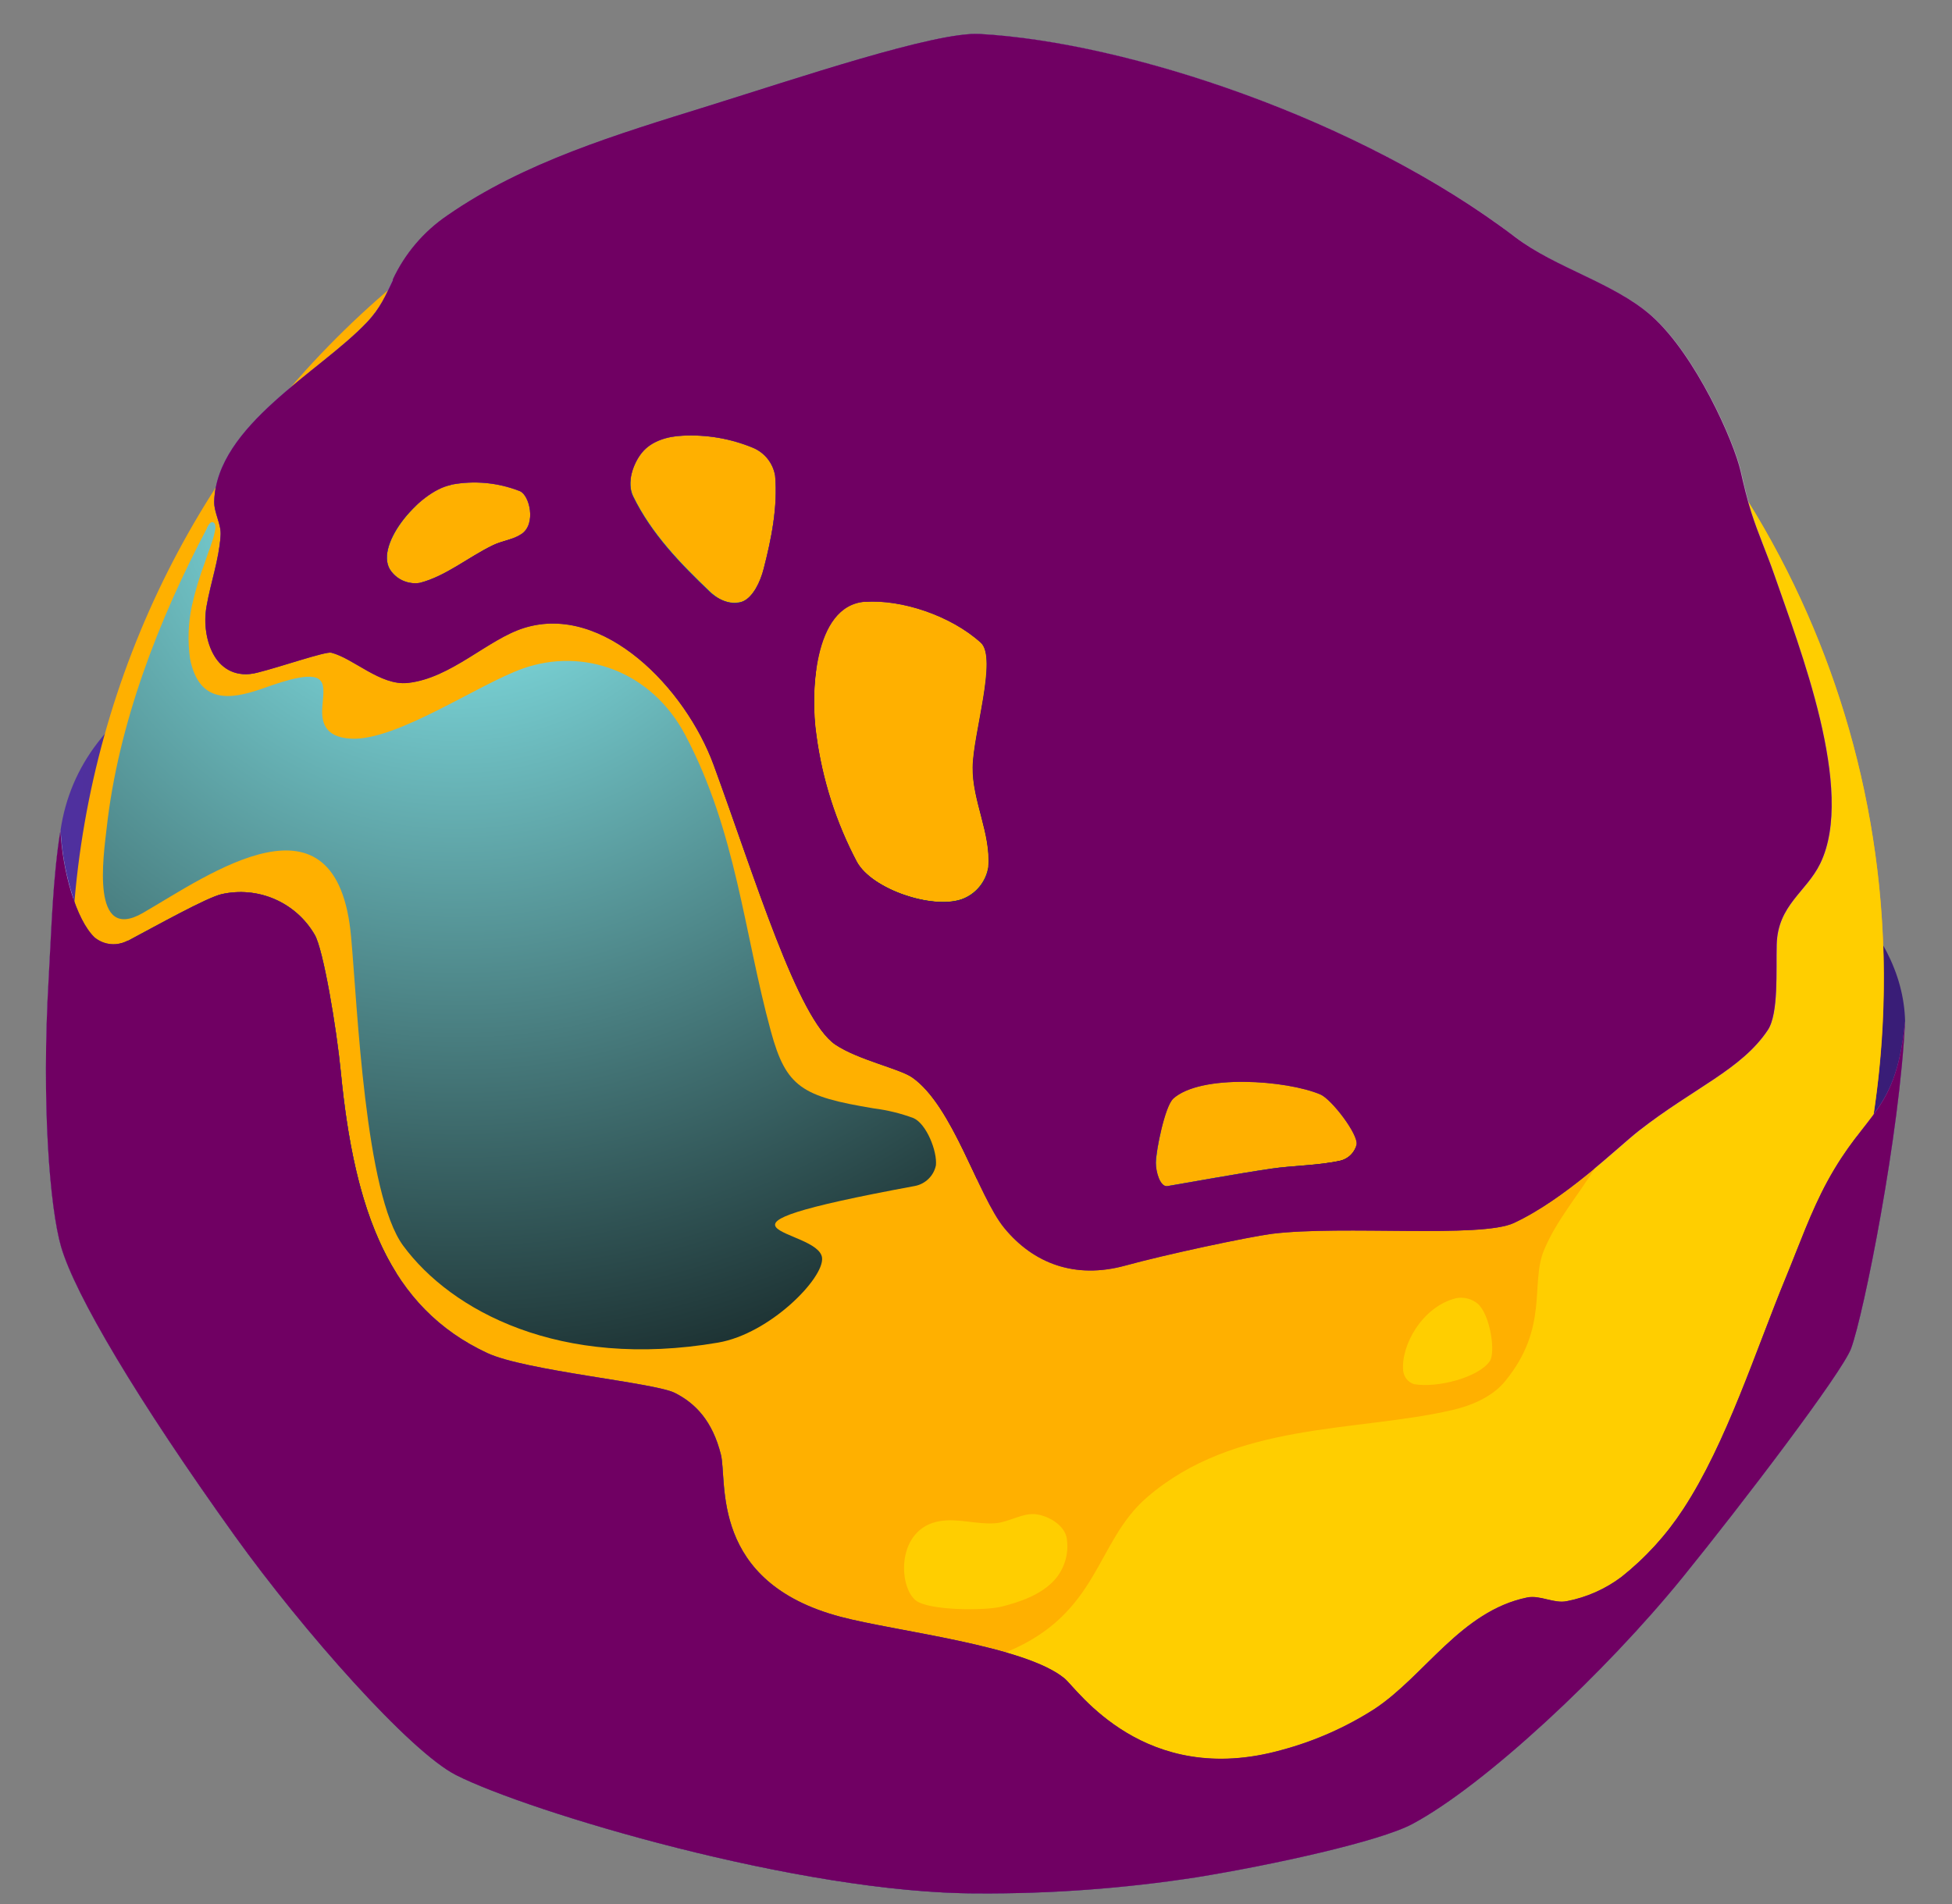 <svg width="41" height="40" viewBox="0 0 41 40" fill="none" xmlns="http://www.w3.org/2000/svg">
<rect x="0" y="0" width="41" height="40" fill="#808080" stroke="none"/>
<path fill-rule="evenodd" clip-rule="evenodd" d="M1.27 17.448L1.299 18.868L1.966 21.335L5.398 27.233L12.671 34.353L18.875 37.811L25.741 38.269L30.114 36.184L33.878 33.895L36.725 30.693L38.098 27.667L39.708 23.296L39.95 22.19L40.015 21.455C39.913 17.402 32.01 14.509 23.578 13.303C13.411 11.849 2.085 11.863 1.27 17.452V17.448Z" fill="url(#paint0_linear_86_2909)"/>
<path fill-rule="evenodd" clip-rule="evenodd" d="M20.528 1.519C24.294 1.518 27.975 2.634 31.106 4.726C34.237 6.817 36.678 9.79 38.12 13.269C39.561 16.747 39.939 20.575 39.205 24.268C38.471 27.962 36.658 31.354 33.995 34.017C31.333 36.68 27.941 38.493 24.248 39.228C20.555 39.963 16.727 39.587 13.248 38.146C9.769 36.705 6.795 34.265 4.703 31.134C2.611 28.003 1.495 24.322 1.495 20.557C1.495 15.508 3.5 10.667 7.07 7.097C10.639 3.527 15.48 1.52 20.528 1.519Z" fill="#FFB000"/>
<path fill-rule="evenodd" clip-rule="evenodd" d="M8.255 5.883C8.1 6.204 7.996 6.469 7.702 6.777C6.715 7.818 4.553 8.937 4.5 10.528C4.491 10.778 4.658 11.016 4.633 11.265C4.599 11.762 4.427 12.238 4.34 12.733C4.216 13.444 4.54 14.346 5.407 14.131C5.88 14.014 6.836 13.682 6.958 13.712C7.422 13.829 7.99 14.406 8.559 14.348C9.471 14.254 10.245 13.428 11.012 13.191C12.679 12.674 14.399 14.457 14.992 16.077C15.855 18.433 16.755 21.413 17.547 21.947C18.024 22.266 18.892 22.451 19.156 22.633C20.017 23.227 20.543 25.128 21.095 25.799C21.707 26.544 22.581 26.877 23.638 26.587C24.486 26.354 26.173 25.994 26.715 25.92C28.215 25.736 31.105 26.018 31.799 25.692C32.88 25.187 33.967 24.113 34.418 23.759C35.583 22.849 36.577 22.47 37.131 21.64C37.361 21.293 37.303 20.389 37.318 19.843C37.34 19.012 37.942 18.74 38.233 18.139C38.978 16.602 37.794 13.603 37.267 12.075C37.115 11.635 36.925 11.21 36.784 10.765C36.688 10.464 36.624 10.185 36.561 9.909C36.421 9.282 35.619 7.468 34.693 6.64C33.91 5.945 32.684 5.635 31.827 4.983C28.572 2.504 23.682 0.885 20.576 0.713C19.642 0.663 16.707 1.657 14.87 2.228C12.955 2.824 11.014 3.403 9.399 4.524C8.9 4.862 8.503 5.329 8.249 5.875L8.255 5.883ZM2.687 19.759C2.577 19.819 2.452 19.845 2.328 19.834C2.203 19.823 2.085 19.774 1.988 19.695C1.597 19.323 1.311 18.298 1.269 17.443C1.107 18.456 1.083 19.495 1.022 20.552C0.868 23.203 1.048 25.38 1.282 26.189C1.573 27.193 2.883 29.409 4.934 32.27C6.365 34.262 8.609 36.8 9.581 37.292C11.078 38.052 16.796 39.777 20.528 39.777C22.066 39.787 23.602 39.674 25.122 39.44C26.723 39.181 28.98 38.685 29.666 38.318C31.181 37.508 33.717 35.141 35.351 33.126C36.581 31.608 38.686 28.846 38.88 28.33C39.147 27.607 39.907 23.803 40.014 21.447C39.828 23.396 39.2 23.315 38.381 24.821C38.035 25.457 37.794 26.147 37.516 26.822C36.877 28.37 36.266 30.315 35.355 31.704C35.002 32.245 34.564 32.726 34.058 33.128C33.72 33.382 33.329 33.556 32.915 33.636C32.64 33.696 32.35 33.503 32.075 33.56C30.689 33.846 29.925 35.204 28.873 35.9C28.269 36.288 27.608 36.58 26.915 36.765C24.038 37.565 22.628 35.487 22.364 35.264C21.541 34.571 18.819 34.274 17.659 33.967C14.895 33.237 15.282 31.12 15.142 30.559C14.966 29.854 14.608 29.481 14.176 29.263C13.743 29.044 11.04 28.8 10.235 28.425C8.181 27.467 7.442 25.459 7.158 22.512C7.07 21.608 6.792 19.946 6.611 19.639C6.418 19.306 6.124 19.044 5.772 18.891C5.419 18.737 5.027 18.701 4.652 18.786C4.328 18.866 3.339 19.419 2.688 19.766L2.687 19.759ZM24.64 23.085C24.469 23.241 24.281 24.165 24.277 24.426C24.277 24.621 24.368 24.945 24.524 24.918C25.035 24.832 25.954 24.662 26.696 24.553C27.171 24.483 27.697 24.488 28.163 24.382C28.244 24.361 28.317 24.319 28.375 24.26C28.433 24.201 28.474 24.128 28.493 24.047C28.534 23.83 27.966 23.092 27.735 22.993C27.029 22.692 25.22 22.555 24.637 23.085H24.64ZM18.172 12.641C17.072 12.72 17.023 14.618 17.148 15.443C17.272 16.376 17.561 17.279 18.001 18.111C18.322 18.688 19.577 19.107 20.198 18.897C20.345 18.846 20.474 18.756 20.573 18.637C20.673 18.517 20.738 18.374 20.763 18.221C20.821 17.516 20.428 16.833 20.434 16.127C20.441 15.421 20.959 13.825 20.604 13.503C19.97 12.929 18.932 12.589 18.172 12.644V12.641ZM14.332 9.153C14.028 9.167 13.687 9.259 13.483 9.51C13.298 9.737 13.156 10.145 13.294 10.425C13.681 11.219 14.3 11.85 14.908 12.434C15.094 12.612 15.382 12.73 15.601 12.637C15.819 12.544 15.969 12.226 16.04 11.951C16.202 11.322 16.338 10.654 16.281 9.993C16.259 9.864 16.206 9.744 16.125 9.641C16.044 9.539 15.939 9.459 15.819 9.408C15.349 9.213 14.841 9.126 14.332 9.153ZM9.469 10.189C8.787 10.322 7.814 11.507 8.223 12.01C8.292 12.099 8.384 12.168 8.489 12.209C8.594 12.25 8.709 12.263 8.82 12.245C9.373 12.101 9.838 11.702 10.359 11.452C10.552 11.359 10.777 11.339 10.956 11.217C11.267 11.005 11.124 10.402 10.918 10.317C10.457 10.136 9.954 10.089 9.469 10.184V10.189Z" fill="url(#paint1_radial_86_2909)"/>
<path style="mix-blend-mode:screen" fill-rule="evenodd" clip-rule="evenodd" d="M7.156 22.51C7.068 21.607 6.791 19.945 6.609 19.638C6.417 19.305 6.123 19.043 5.77 18.889C5.418 18.736 5.026 18.7 4.651 18.785C4.327 18.865 3.338 19.418 2.687 19.764C2.621 19.799 2.55 19.822 2.476 19.832C2.476 20.793 2.683 21.614 3.523 22.548C3.982 23.057 4.553 22.991 5.379 24.125C5.623 24.459 5.736 24.886 6.016 25.192C6.457 25.675 6.936 26.155 7.515 26.462C7.772 26.594 8.045 26.691 8.328 26.75C7.661 25.683 7.326 24.263 7.156 22.509V22.51ZM18.166 12.637C17.067 12.716 17.018 14.614 17.143 15.439C17.267 16.372 17.555 17.275 17.995 18.107C18.317 18.684 19.571 19.103 20.193 18.893C20.339 18.842 20.469 18.752 20.568 18.633C20.667 18.514 20.733 18.37 20.757 18.217C20.816 17.512 20.422 16.829 20.429 16.123C20.436 15.418 20.953 13.821 20.599 13.499C19.965 12.925 18.927 12.585 18.166 12.64V12.637ZM14.332 9.154C14.028 9.167 13.687 9.259 13.483 9.51C13.298 9.737 13.156 10.145 13.294 10.425C13.681 11.219 14.3 11.85 14.908 12.434C15.094 12.612 15.382 12.73 15.601 12.637C15.819 12.544 15.969 12.226 16.04 11.951C16.202 11.322 16.338 10.655 16.281 9.993C16.259 9.864 16.206 9.744 16.125 9.641C16.044 9.539 15.939 9.459 15.819 9.408C15.349 9.213 14.841 9.126 14.332 9.154ZM9.469 10.189C8.787 10.322 7.814 11.507 8.222 12.01C8.292 12.099 8.384 12.168 8.489 12.209C8.594 12.251 8.709 12.263 8.82 12.245C9.373 12.101 9.838 11.702 10.358 11.452C10.552 11.359 10.777 11.339 10.956 11.217C11.267 11.005 11.124 10.402 10.918 10.317C10.457 10.136 9.954 10.09 9.469 10.184V10.189ZM15.892 1.917L14.872 2.238C12.958 2.835 11.016 3.414 9.402 4.535C8.903 4.872 8.506 5.34 8.252 5.886C8.217 5.955 8.186 6.019 8.154 6.089C8.044 6.344 7.89 6.578 7.699 6.78C7.285 7.218 6.664 7.667 6.078 8.161C5.363 8.765 4.696 9.436 4.535 10.221C4.514 10.32 4.502 10.421 4.499 10.522C4.489 10.773 4.656 11.011 4.632 11.26C4.597 11.757 4.425 12.233 4.339 12.728C4.267 13.099 4.333 13.484 4.524 13.81C4.615 13.953 4.751 14.062 4.911 14.12C5.071 14.177 5.246 14.179 5.407 14.126C5.88 14.009 6.836 13.677 6.958 13.707C7.422 13.823 7.99 14.401 8.559 14.342C9.471 14.249 10.245 13.423 11.012 13.185C12.679 12.669 14.399 14.452 14.992 16.071C15.855 18.428 16.755 21.408 17.547 21.942C18.023 22.261 18.892 22.446 19.156 22.628C19.719 23.016 20.14 23.962 20.517 24.762C20.944 24.383 21.271 23.889 21.619 23.428C22.02 22.905 22.249 22.246 22.713 21.776C23.479 21.003 24.572 21.039 25.206 19.564C25.472 18.955 25.28 18.207 25.561 17.606C25.899 16.883 26.671 16.421 27.011 15.699C27.268 15.159 27.442 14.583 27.527 13.991C27.557 13.773 27.571 13.553 27.57 13.334C27.559 12.013 27.125 10.729 26.96 9.418C26.847 8.524 26.98 7.59 26.731 6.723C26.308 5.255 25.436 5.083 24.462 4.333C23.887 3.887 23.456 3.242 22.809 2.908C21.958 2.47 21.006 2.241 20.064 2.069C19.152 1.903 18.494 1.925 17.571 1.981C17.2 1.998 16.827 1.985 16.457 1.943C16.268 1.926 16.078 1.91 15.878 1.905L15.892 1.917ZM23.802 6.369C23.819 6.196 24.037 6.066 24.209 6.038C25.084 5.905 25.963 7.029 26.142 7.831C26.264 8.378 26.163 8.957 26.269 9.51C26.369 10.033 26.646 10.512 26.752 11.035C27.122 12.869 27.2 14.25 26.117 15.79C25.424 16.773 24.58 16.564 24.54 15.307C24.547 14.824 24.65 14.348 24.843 13.906C25.41 12.438 26.109 12.126 26.089 10.345C26.101 10.06 26.03 9.778 25.885 9.532C25.695 9.259 25.127 9.045 25.096 8.921C25.052 8.736 24.999 8.232 24.817 7.955C24.609 7.638 24.318 7.665 24.079 7.371C23.863 7.083 23.763 6.725 23.799 6.366L23.802 6.369ZM6.76 9.512C6.464 9.37 6.747 8.429 6.938 8.229C7.186 7.962 7.59 7.922 7.904 7.746C8.15 7.613 8.437 7.5 8.616 7.288C8.729 7.155 9.12 5.795 9.417 5.368C9.633 5.058 10.372 4.589 10.592 4.803C10.705 4.913 10.621 5.51 10.547 5.651C10.395 5.938 9.998 6.142 9.938 6.677C9.917 6.872 10.072 7.669 9.989 8.153C9.928 8.492 9.79 8.873 9.506 9.068C9.194 9.28 8.748 9.136 8.387 9.246C8.154 9.316 7.986 9.562 7.752 9.602C7.42 9.672 7.074 9.641 6.76 9.512Z" fill="url(#paint2_radial_86_2909)"/>
<path style="mix-blend-mode:multiply" opacity="0.7" fill-rule="evenodd" clip-rule="evenodd" d="M17.649 34.753C16.935 34.522 12.699 33.748 11.597 32.516C11.079 31.937 10.683 30.833 10.224 30.634C10.051 30.56 9.358 30.489 8.596 30.368C8.007 30.291 7.426 30.157 6.862 29.967C6.109 29.66 5.432 29.192 4.879 28.594C2.722 26.345 3.671 25.909 2.87 23.306C2.675 22.674 2.15 22.19 1.904 21.571C1.669 21 1.534 20.392 1.504 19.775C1.504 19.721 1.504 19.667 1.504 19.614C1.501 19.365 1.513 19.116 1.54 18.868C1.388 18.405 1.298 17.924 1.273 17.438C1.112 18.451 1.088 19.49 1.026 20.547C0.873 23.198 1.053 25.375 1.286 26.183C1.577 27.188 2.887 29.404 4.938 32.265C6.37 34.257 8.614 36.794 9.585 37.287C11.082 38.047 16.8 39.772 20.532 39.772C22.069 39.784 23.603 39.673 25.122 39.44C26.723 39.181 28.98 38.685 29.666 38.318C31.182 37.508 33.717 35.141 35.351 33.127C36.581 31.608 38.687 28.847 38.88 28.33C39.147 27.607 39.907 23.803 40.014 21.447C39.911 22.514 39.678 22.972 39.347 23.416C39.08 23.782 38.747 24.138 38.376 24.821C38.03 25.458 37.789 26.148 37.511 26.823C36.872 28.37 36.261 30.316 35.35 31.704C34.997 32.246 34.559 32.727 34.053 33.128C33.715 33.382 33.324 33.556 32.91 33.636C32.635 33.696 32.345 33.503 32.07 33.56C30.684 33.846 29.92 35.204 28.868 35.901C28.264 36.288 27.603 36.58 26.91 36.765C24.732 37.373 23.395 36.329 22.759 35.688C22.249 35.175 21.225 34.829 20.958 34.78C20.636 34.732 20.309 34.741 19.991 34.805C19.466 34.893 18.147 34.919 17.645 34.754L17.649 34.753ZM33.926 12.581C34.081 13.545 34.747 14.402 34.791 15.383C34.806 15.658 34.757 15.932 34.647 16.184C34.286 17.027 33.413 17.599 33.825 20.667C33.921 21.221 33.955 21.784 33.926 22.345C33.846 23.097 33.699 23.84 33.487 24.566C33.888 24.23 34.227 23.923 34.431 23.766C35.595 22.856 36.589 22.477 37.143 21.647C37.374 21.3 37.315 20.396 37.33 19.85C37.35 19.078 37.873 18.783 38.18 18.268C38.204 18.229 38.226 18.188 38.245 18.146C38.991 16.609 37.806 13.61 37.279 12.082C37.127 11.642 36.938 11.216 36.796 10.772C36.772 10.697 36.749 10.624 36.73 10.551C36.668 10.332 36.62 10.124 36.573 9.916C36.433 9.288 35.631 7.475 34.706 6.647C33.922 5.952 32.696 5.642 31.84 4.99C28.584 2.511 23.694 0.892 20.588 0.72C20.208 0.699 19.492 0.854 18.651 1.082C19.82 1.223 21.154 1.385 22.424 1.615C23.729 1.848 24.968 2.149 25.893 2.565C26.313 2.754 26.534 3.233 26.91 3.506C27.538 3.953 28.272 4.243 28.894 4.7C29.414 5.086 29.802 5.634 30.317 6.022C30.731 6.339 31.178 6.591 31.518 6.99C31.918 7.463 32.096 7.981 32.408 8.515C32.904 9.369 33.409 9.905 33.755 10.828C33.946 11.339 33.846 12.045 33.933 12.584L33.926 12.581Z" fill="url(#paint3_radial_86_2909)"/>
<path style="mix-blend-mode:screen" fill-rule="evenodd" clip-rule="evenodd" d="M4.349 11.093C3.325 13.03 2.482 15.213 2.24 17.399C2.173 17.985 1.901 19.814 3.002 19.179C4.384 18.379 7.087 16.428 7.375 19.688C7.509 21.165 7.666 25.084 8.47 26.172C9.477 27.537 11.76 28.773 15.081 28.206C16.171 28.02 17.309 26.854 17.267 26.427C17.206 25.784 14.102 25.862 19.224 24.914C19.331 24.892 19.429 24.839 19.506 24.762C19.583 24.686 19.636 24.588 19.658 24.481C19.688 24.185 19.459 23.609 19.187 23.489C18.917 23.389 18.637 23.321 18.352 23.285C16.842 23.035 16.511 22.839 16.191 21.663C15.627 19.599 15.467 17.471 14.393 15.441C13.678 14.089 12.245 13.601 10.987 14.043C10.053 14.371 8.329 15.568 7.375 15.518C6.792 15.488 6.746 15.139 6.772 14.83C6.798 14.543 6.823 14.359 6.698 14.267C6.468 14.1 5.734 14.392 5.46 14.484C4.855 14.686 4.183 14.8 3.992 13.84C3.94 13.472 3.952 13.097 4.029 12.734C4.1 12.416 4.194 12.104 4.309 11.8C4.375 11.589 4.468 11.386 4.512 11.17C4.526 11.106 4.54 11.003 4.48 10.974C4.42 10.945 4.375 11.037 4.347 11.087L4.349 11.093Z" fill="url(#paint4_radial_86_2909)"/>
<g style="mix-blend-mode:multiply">
<path fill-rule="evenodd" clip-rule="evenodd" d="M33.483 24.566C33.132 25.133 32.682 25.652 32.428 26.27C32.139 26.974 32.539 27.885 31.615 29.015C31.348 29.344 30.91 29.53 30.495 29.625C28.468 30.09 25.935 29.864 24.091 31.457C23 32.398 23.104 33.9 21.13 34.712C21.657 34.866 22.106 35.045 22.364 35.262C22.623 35.48 24.042 37.572 26.913 36.763C27.607 36.578 28.267 36.286 28.872 35.899C29.924 35.202 30.689 33.844 32.074 33.559C32.348 33.502 32.638 33.692 32.913 33.635C33.328 33.554 33.718 33.38 34.056 33.126C34.563 32.724 35.001 32.243 35.354 31.701C36.266 30.312 36.877 28.366 37.516 26.819C37.793 26.152 38.035 25.46 38.38 24.818C38.751 24.135 39.082 23.779 39.352 23.413C39.494 22.465 39.565 21.508 39.565 20.55C39.57 17.015 38.587 13.549 36.725 10.543C36.745 10.617 36.767 10.69 36.791 10.765C36.933 11.209 37.122 11.635 37.274 12.075C37.801 13.601 38.986 16.602 38.24 18.139C37.949 18.739 37.348 19.012 37.325 19.843C37.31 20.389 37.369 21.293 37.138 21.64C36.584 22.47 35.59 22.849 34.426 23.759C34.222 23.919 33.892 24.226 33.483 24.559V24.566ZM22.398 32.274C22.431 32.437 22.425 32.605 22.381 32.766C22.337 32.926 22.256 33.075 22.144 33.198C21.864 33.502 21.436 33.652 21.034 33.753C20.697 33.839 19.507 33.84 19.232 33.62C18.86 33.313 18.832 32.107 19.74 31.956C20.12 31.892 20.511 32.028 20.896 32.001C21.203 31.981 21.496 31.761 21.797 31.817C22.046 31.863 22.331 32.035 22.398 32.279V32.274ZM30.579 27.274C30.659 27.258 30.742 27.259 30.821 27.279C30.9 27.298 30.974 27.336 31.037 27.388C31.304 27.62 31.417 28.414 31.292 28.595C31.057 28.937 30.194 29.164 29.703 29.079C29.641 29.061 29.587 29.024 29.546 28.974C29.505 28.924 29.48 28.863 29.473 28.799C29.42 28.266 29.873 27.452 30.579 27.274Z" fill="#FFCE00"/>
</g>
<path style="mix-blend-mode:screen" opacity="0.6" fill-rule="evenodd" clip-rule="evenodd" d="M6.686 21.553C6.772 23.821 6.4 25.777 7.397 28.037C7.949 29.29 9.568 29.665 10.804 29.665C11.338 29.665 11.849 29.531 12.381 29.513C13.006 29.483 14.471 29.667 14.593 30.428C14.72 31.216 14.46 32.084 14.771 32.817C14.908 33.122 15.105 33.397 15.349 33.626C16.242 34.498 16.604 34.373 17.811 34.56C18.636 34.684 21.122 34.96 21.84 35.36C22.866 35.945 23.481 37.086 24.992 37.598C25.863 37.893 28.728 36.908 29.468 36.174C30.385 35.268 30.788 34.501 31.655 34.14C32.125 33.944 32.388 34.663 33.612 34.013C34.008 33.809 34.368 33.542 34.68 33.224C37.101 30.624 37.399 27.175 39.012 23.861C38.775 24.165 38.564 24.487 38.381 24.826C38.035 25.462 37.794 26.152 37.516 26.827C36.877 28.375 36.266 30.32 35.355 31.709C35.002 32.25 34.564 32.731 34.058 33.132C33.721 33.386 33.33 33.56 32.915 33.641C32.64 33.701 32.35 33.507 32.075 33.565C30.689 33.85 29.925 35.208 28.873 35.905C28.269 36.293 27.608 36.584 26.915 36.769C24.038 37.57 22.628 35.491 22.364 35.268C21.541 34.576 18.819 34.278 17.659 33.971C14.895 33.242 15.282 31.124 15.142 30.564C14.966 29.858 14.608 29.486 14.176 29.267C13.744 29.048 11.04 28.804 10.235 28.429C8.181 27.471 7.442 25.463 7.158 22.516C7.07 21.613 6.792 19.95 6.611 19.643C6.418 19.311 6.124 19.049 5.772 18.895C5.419 18.742 5.027 18.705 4.652 18.791C4.328 18.871 3.339 19.423 2.688 19.77C2.579 19.831 2.454 19.857 2.329 19.845C2.204 19.834 2.086 19.785 1.989 19.706C1.598 19.334 1.313 18.309 1.27 17.454C1.246 17.604 1.225 17.755 1.206 17.906C1.233 18.555 1.263 19.345 1.434 19.88C1.605 20.415 2.329 20.844 2.794 20.503C3.327 20.102 3.757 19.442 4.345 19.079C4.505 18.983 4.682 18.923 4.867 18.902C6.319 18.727 6.647 20.56 6.686 21.558V21.553Z" fill="url(#paint5_radial_86_2909)"/>
<path style="mix-blend-mode:screen" fill-rule="evenodd" clip-rule="evenodd" d="M24.524 24.924C24.368 24.95 24.274 24.626 24.277 24.431C24.295 24.196 24.333 23.963 24.392 23.735C24.224 24.203 23.991 24.894 24.102 25.27C24.16 25.473 24.621 25.593 24.903 25.519C25.419 25.385 25.906 25.153 26.416 24.985C26.841 24.852 27.855 24.662 28.163 24.521C28.271 24.466 28.363 24.386 28.43 24.286C28.455 24.232 28.47 24.173 28.474 24.114C28.446 24.179 28.404 24.236 28.35 24.283C28.296 24.329 28.233 24.362 28.165 24.381C27.695 24.486 27.169 24.482 26.697 24.551C25.955 24.661 25.036 24.83 24.525 24.917L24.524 24.924Z" fill="url(#paint6_radial_86_2909)"/>
<path style="mix-blend-mode:screen" fill-rule="evenodd" clip-rule="evenodd" d="M7.708 12.074C7.864 12.576 8.664 12.875 9.042 12.564C9.589 12.105 10.169 11.686 10.777 11.311C10.643 11.362 10.492 11.391 10.36 11.455C9.84 11.705 9.374 12.104 8.822 12.248C8.71 12.266 8.596 12.253 8.491 12.212C8.386 12.171 8.294 12.102 8.224 12.013C7.949 11.674 8.3 11.026 8.766 10.599C8.292 10.967 7.576 11.641 7.709 12.074H7.708Z" fill="url(#paint7_radial_86_2909)"/>
<path style="mix-blend-mode:screen" fill-rule="evenodd" clip-rule="evenodd" d="M14.16 12.489C14.49 13.011 14.84 13.467 15.094 13.653C15.141 13.685 15.196 13.703 15.253 13.703C15.31 13.703 15.365 13.685 15.412 13.653C15.557 13.519 15.56 13.287 15.679 13.132C15.752 13.038 15.923 13.036 15.971 12.928C16.026 12.807 16.071 12.682 16.104 12.553C16.238 12.02 16.268 11.342 16.275 10.749C16.228 11.155 16.15 11.556 16.043 11.95C15.998 12.168 15.896 12.37 15.749 12.536C15.708 12.578 15.658 12.612 15.604 12.636C15.501 12.666 15.391 12.67 15.286 12.647C15.181 12.623 15.083 12.574 15.002 12.503C14.97 12.48 14.94 12.455 14.912 12.428C14.303 11.844 13.684 11.213 13.297 10.419C13.241 10.291 13.227 10.148 13.256 10.012C13.211 10.14 13.189 10.276 13.191 10.412C13.237 10.812 13.679 11.72 14.163 12.484L14.16 12.489Z" fill="url(#paint8_radial_86_2909)"/>
<path style="mix-blend-mode:screen" fill-rule="evenodd" clip-rule="evenodd" d="M17.14 14.062C16.831 14.946 16.648 15.889 16.723 16.556C16.755 16.848 16.912 17.112 16.99 17.395C17.099 17.803 17.1 18.246 17.282 18.628C17.745 19.599 19.33 19.786 20.232 19.391C20.643 19.211 20.729 18.709 20.748 18.281C20.713 18.421 20.644 18.55 20.547 18.658C20.451 18.765 20.329 18.846 20.193 18.895C19.571 19.104 18.317 18.685 17.996 18.109C17.556 17.277 17.267 16.373 17.143 15.441C17.08 14.983 17.08 14.519 17.143 14.061L17.14 14.062Z" fill="url(#paint9_radial_86_2909)"/>
<g style="mix-blend-mode:screen">
<path fill-rule="evenodd" clip-rule="evenodd" d="M8.255 5.883C8.1 6.204 7.996 6.469 7.702 6.777C6.715 7.818 4.553 8.937 4.5 10.528C4.491 10.778 4.658 11.016 4.633 11.265C4.599 11.762 4.427 12.238 4.34 12.733C4.216 13.444 4.54 14.346 5.407 14.131C5.88 14.014 6.836 13.682 6.958 13.712C7.422 13.829 7.99 14.406 8.559 14.348C9.471 14.254 10.245 13.428 11.012 13.191C12.679 12.674 14.399 14.457 14.992 16.077C15.855 18.433 16.755 21.413 17.547 21.947C18.024 22.266 18.892 22.451 19.156 22.633C20.017 23.227 20.543 25.128 21.095 25.799C21.707 26.544 22.581 26.877 23.638 26.587C24.486 26.354 26.173 25.994 26.715 25.92C28.215 25.736 31.105 26.018 31.799 25.692C32.88 25.187 33.967 24.113 34.418 23.759C35.583 22.849 36.577 22.47 37.131 21.64C37.361 21.293 37.303 20.389 37.318 19.843C37.34 19.012 37.942 18.74 38.233 18.139C38.978 16.602 37.794 13.603 37.267 12.075C37.115 11.635 36.925 11.21 36.784 10.765C36.688 10.464 36.624 10.185 36.561 9.909C36.421 9.282 35.619 7.468 34.693 6.64C33.91 5.945 32.684 5.635 31.827 4.983C28.572 2.504 23.682 0.885 20.576 0.713C19.642 0.663 16.707 1.657 14.87 2.228C12.955 2.824 11.014 3.403 9.399 4.524C8.9 4.862 8.503 5.329 8.249 5.875L8.255 5.883ZM2.687 19.759C2.577 19.819 2.452 19.845 2.328 19.834C2.203 19.823 2.085 19.774 1.988 19.695C1.597 19.323 1.311 18.298 1.269 17.443C1.107 18.456 1.083 19.495 1.022 20.552C0.868 23.203 1.048 25.38 1.282 26.189C1.573 27.193 2.883 29.409 4.934 32.27C6.365 34.262 8.609 36.8 9.581 37.292C11.078 38.052 16.796 39.777 20.528 39.777C22.066 39.787 23.602 39.674 25.122 39.44C26.723 39.181 28.98 38.685 29.666 38.318C31.181 37.508 33.717 35.141 35.351 33.126C36.581 31.608 38.686 28.846 38.88 28.33C39.147 27.607 39.907 23.803 40.014 21.447C39.828 23.396 39.2 23.315 38.381 24.821C38.035 25.457 37.794 26.147 37.516 26.822C36.877 28.37 36.266 30.315 35.355 31.704C35.002 32.245 34.564 32.726 34.058 33.128C33.72 33.382 33.329 33.556 32.915 33.636C32.64 33.696 32.35 33.503 32.075 33.56C30.689 33.846 29.925 35.204 28.873 35.9C28.269 36.288 27.608 36.58 26.915 36.765C24.038 37.565 22.628 35.487 22.364 35.264C21.541 34.571 18.819 34.274 17.659 33.967C14.895 33.237 15.282 31.12 15.142 30.559C14.966 29.854 14.608 29.481 14.176 29.263C13.743 29.044 11.04 28.8 10.235 28.425C8.181 27.467 7.442 25.459 7.158 22.512C7.07 21.608 6.792 19.946 6.611 19.639C6.418 19.306 6.124 19.044 5.772 18.891C5.419 18.737 5.027 18.701 4.652 18.786C4.328 18.866 3.339 19.419 2.688 19.766L2.687 19.759ZM24.64 23.085C24.469 23.241 24.281 24.165 24.277 24.426C24.277 24.621 24.368 24.945 24.524 24.918C25.035 24.832 25.954 24.662 26.696 24.553C27.171 24.483 27.697 24.488 28.163 24.382C28.244 24.361 28.317 24.319 28.375 24.26C28.433 24.201 28.474 24.128 28.493 24.047C28.534 23.83 27.966 23.092 27.735 22.993C27.029 22.692 25.22 22.555 24.637 23.085H24.64ZM18.172 12.641C17.072 12.72 17.023 14.618 17.148 15.443C17.272 16.376 17.561 17.279 18.001 18.111C18.322 18.688 19.577 19.107 20.198 18.897C20.345 18.846 20.474 18.756 20.573 18.637C20.673 18.517 20.738 18.374 20.763 18.221C20.821 17.516 20.428 16.833 20.434 16.127C20.441 15.421 20.959 13.825 20.604 13.503C19.97 12.929 18.932 12.589 18.172 12.644V12.641ZM14.332 9.153C14.028 9.167 13.687 9.259 13.483 9.51C13.298 9.737 13.156 10.145 13.294 10.425C13.681 11.219 14.3 11.85 14.908 12.434C15.094 12.612 15.382 12.73 15.601 12.637C15.819 12.544 15.969 12.226 16.04 11.951C16.202 11.322 16.338 10.654 16.281 9.993C16.259 9.864 16.206 9.744 16.125 9.641C16.044 9.539 15.939 9.459 15.819 9.408C15.349 9.213 14.841 9.126 14.332 9.153ZM9.469 10.189C8.787 10.322 7.814 11.507 8.223 12.01C8.292 12.099 8.384 12.168 8.489 12.209C8.594 12.25 8.709 12.263 8.82 12.245C9.373 12.101 9.838 11.702 10.359 11.452C10.552 11.359 10.777 11.339 10.956 11.217C11.267 11.005 11.124 10.402 10.918 10.317C10.457 10.136 9.954 10.089 9.469 10.184V10.189Z" fill="#700063"/>
</g>
<defs>
<linearGradient id="paint0_linear_86_2909" x1="1.27" y1="25.377" x2="40.015" y2="25.377" gradientUnits="userSpaceOnUse">
<stop stop-color="#4F309E"/>
<stop offset="0.33" stop-color="#472990"/>
<stop offset="1" stop-color="#391D77"/>
</linearGradient>
<radialGradient id="paint1_radial_86_2909" cx="0" cy="0" r="1" gradientUnits="userSpaceOnUse" gradientTransform="translate(14.785 11.396) scale(30.727 30.727)">
<stop stop-color="#7A369E"/>
<stop offset="0.23" stop-color="#6E349E"/>
<stop offset="0.63" stop-color="#4F309E"/>
<stop offset="1" stop-color="#33128A"/>
</radialGradient>
<radialGradient id="paint2_radial_86_2909" cx="0" cy="0" r="1" gradientUnits="userSpaceOnUse" gradientTransform="translate(7.223 3.526) scale(27.267)">
<stop stop-color="#8D6EFF"/>
<stop offset="1"/>
</radialGradient>
<radialGradient id="paint3_radial_86_2909" cx="0" cy="0" r="1" gradientUnits="userSpaceOnUse" gradientTransform="translate(15.686 14.998) scale(32.193 32.193)">
<stop offset="0.45" stop-color="white"/>
<stop offset="0.5" stop-color="#F8F4F9"/>
<stop offset="0.58" stop-color="#E7D6E8"/>
<stop offset="0.69" stop-color="#CAA6CD"/>
<stop offset="0.83" stop-color="#A263A8"/>
<stop offset="0.97" stop-color="#700F79"/>
<stop offset="1" stop-color="#670070"/>
</radialGradient>
<radialGradient id="paint4_radial_86_2909" cx="0" cy="0" r="1" gradientUnits="userSpaceOnUse" gradientTransform="translate(9.597 9.568) scale(24.461 24.461)">
<stop stop-color="#91FBFF"/>
<stop offset="1"/>
</radialGradient>
<radialGradient id="paint5_radial_86_2909" cx="0" cy="0" r="1" gradientUnits="userSpaceOnUse" gradientTransform="translate(12.456 21.359) scale(36.029 36.029)">
<stop stop-color="#00E1FF"/>
<stop offset="1"/>
</radialGradient>
<radialGradient id="paint6_radial_86_2909" cx="0" cy="0" r="1" gradientUnits="userSpaceOnUse" gradientTransform="translate(25 23.663) scale(3.77 3.77)">
<stop stop-color="#00E1FF"/>
<stop offset="1"/>
</radialGradient>
<radialGradient id="paint7_radial_86_2909" cx="0" cy="0" r="1" gradientUnits="userSpaceOnUse" gradientTransform="translate(6.889 12.216) scale(4.355 4.355)">
<stop stop-color="#00E1FF"/>
<stop offset="1"/>
</radialGradient>
<radialGradient id="paint8_radial_86_2909" cx="0" cy="0" r="1" gradientUnits="userSpaceOnUse" gradientTransform="translate(14.842 11.002) scale(4.044)">
<stop stop-color="#00E1FF"/>
<stop offset="1"/>
</radialGradient>
<radialGradient id="paint9_radial_86_2909" cx="0" cy="0" r="1" gradientUnits="userSpaceOnUse" gradientTransform="translate(19.702 16.449) scale(4.3 4.3)">
<stop stop-color="#00E1FF"/>
<stop offset="1"/>
</radialGradient>
</defs>
</svg>
